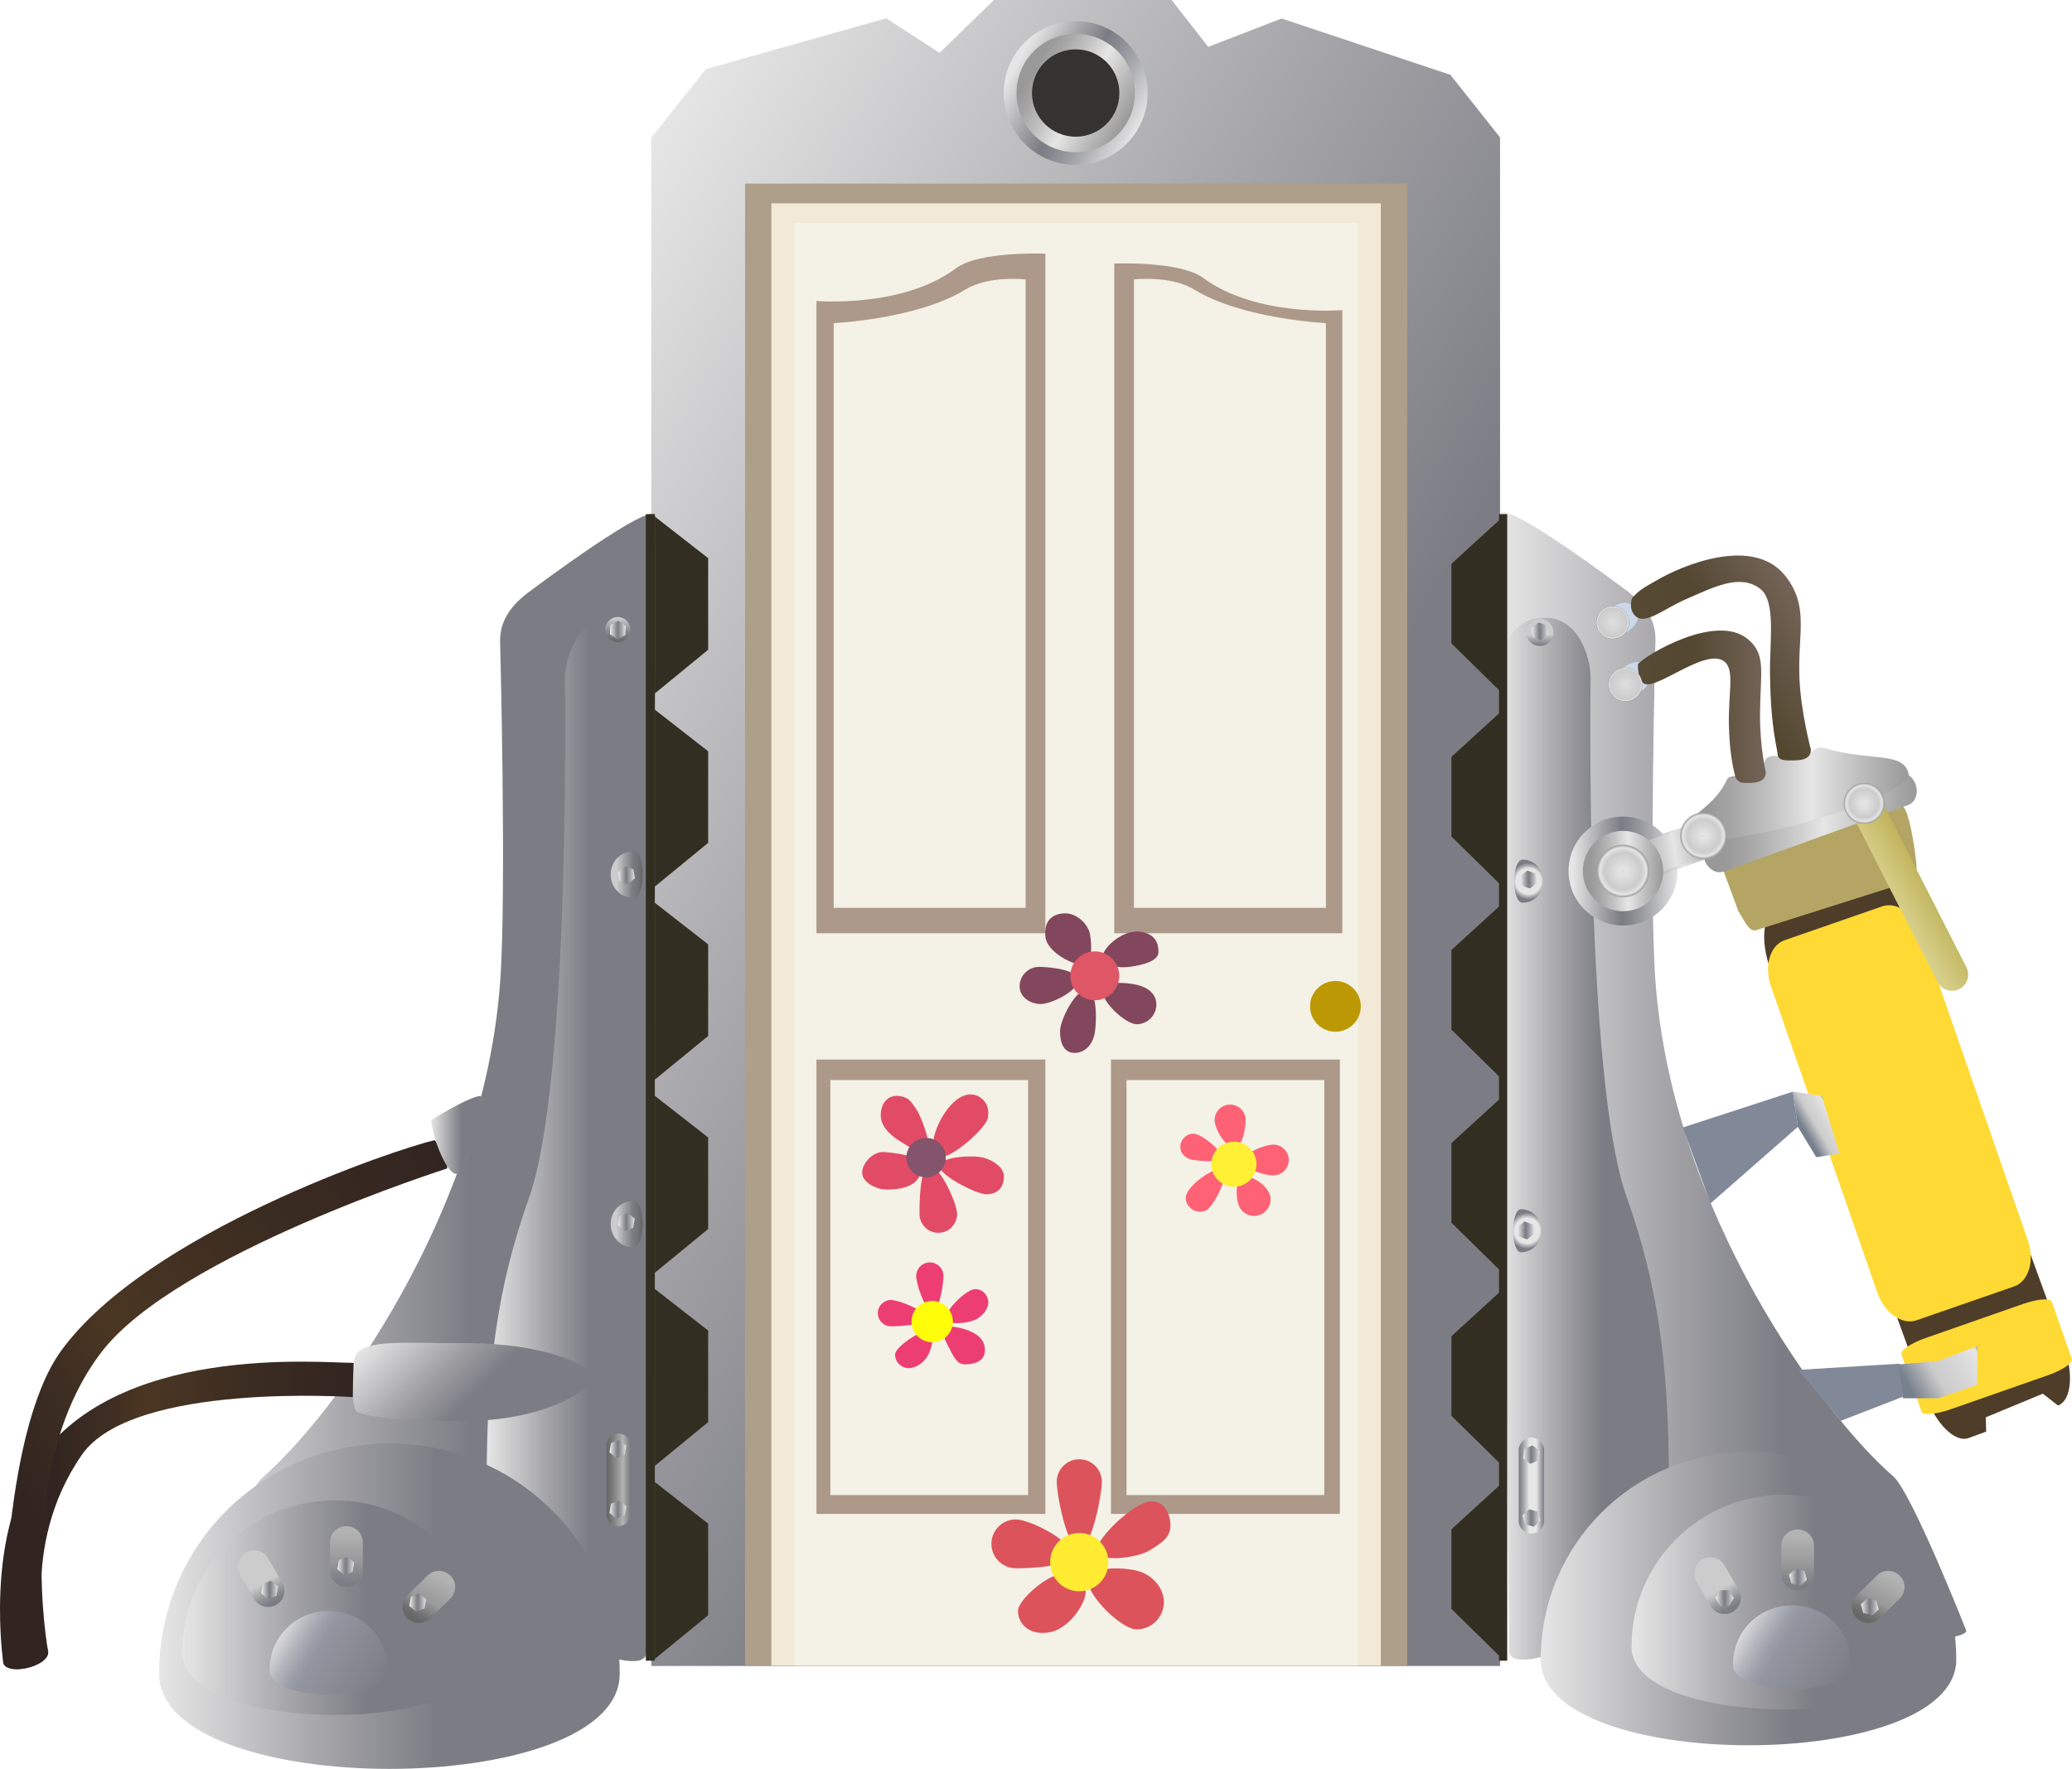 <?xml version="1.0" encoding="utf-8"?>
<!-- Generator: Adobe Illustrator 16.0.0, SVG Export Plug-In . SVG Version: 6.00 Build 0)  -->
<!DOCTYPE svg PUBLIC "-//W3C//DTD SVG 1.1//EN" "http://www.w3.org/Graphics/SVG/1.1/DTD/svg11.dtd">
<svg version="1.1" id="Layer_1" xmlns="http://www.w3.org/2000/svg" xmlns:xlink="http://www.w3.org/1999/xlink" x="0px" y="0px"
	 width="2525.653px" height="2156.765px" viewBox="0 0 2525.653 2156.765" enable-background="new 0 0 2525.653 2156.765"
	 xml:space="preserve">
<g>
	
		<linearGradient id="SVGID_1_" gradientUnits="userSpaceOnUse" x1="1946.782" y1="1020.918" x2="2206.721" y2="1020.918" gradientTransform="matrix(0.512 0.176 0.176 0.936 798.549 -287.97)">
		<stop  offset="0.095" style="stop-color:#999999"/>
		<stop  offset="0.202" style="stop-color:#A5A5A5"/>
		<stop  offset="0.397" style="stop-color:#C5C5C5"/>
		<stop  offset="0.565" style="stop-color:#E6E6E6"/>
		<stop  offset="0.803" style="stop-color:#BABABA"/>
		<stop  offset="1" style="stop-color:#999999"/>
	</linearGradient>
	<path fill="url(#SVGID_1_)" d="M2098.6,1013.062c-3.884-10.767-10.274-18.32-14.275-16.877l-100.697,36.322
		c-4.003,1.441-4.097,11.339-0.213,22.104l0,0c3.883,10.765,10.272,18.32,14.273,16.877l100.697-36.321
		C2102.386,1033.722,2102.48,1023.829,2098.6,1013.062L2098.6,1013.062z"/>
	<linearGradient id="SVGID_2_" gradientUnits="userSpaceOnUse" x1="528.691" y1="626.954" x2="2111.64" y2="1540.87">
		<stop  offset="0" style="stop-color:#E6E6E6"/>
		<stop  offset="0.4" style="stop-color:#9D9DA2"/>
		<stop  offset="0.605" style="stop-color:#7C7D84"/>
	</linearGradient>
	<polygon fill="url(#SVGID_2_)" points="1828.483,2031.312 793.924,2031.312 793.924,167.558 860.518,84.208 1080.273,22.341 
		1145.258,64.445 1211.529,0 1428.064,0 1472.746,57.142 1562.11,22.556 1767.905,91.189 1828.483,167.558 	"/>
	<linearGradient id="SVGID_3_" gradientUnits="userSpaceOnUse" x1="1235.288" y1="69.594" x2="1387.12" y2="157.254">
		<stop  offset="0.04" style="stop-color:#E6E6E6"/>
		<stop  offset="0.334" style="stop-color:#9D9DA2"/>
		<stop  offset="0.485" style="stop-color:#7C7D84"/>
		<stop  offset="0.576" style="stop-color:#88898F"/>
		<stop  offset="0.742" style="stop-color:#A8A9AD"/>
		<stop  offset="0.961" style="stop-color:#DCDCDD"/>
		<stop  offset="1" style="stop-color:#E6E6E6"/>
	</linearGradient>
	<circle fill="url(#SVGID_3_)" cx="1311.204" cy="113.424" r="87.646"/>
	<linearGradient id="SVGID_4_" gradientUnits="userSpaceOnUse" x1="1248.684" y1="77.329" x2="1373.723" y2="149.52">
		<stop  offset="0.095" style="stop-color:#999999"/>
		<stop  offset="0.202" style="stop-color:#A5A5A5"/>
		<stop  offset="0.397" style="stop-color:#C5C5C5"/>
		<stop  offset="0.565" style="stop-color:#E6E6E6"/>
		<stop  offset="0.803" style="stop-color:#BABABA"/>
		<stop  offset="1" style="stop-color:#999999"/>
	</linearGradient>
	<circle fill="url(#SVGID_4_)" cx="1311.204" cy="113.424" r="72.179"/>
	<circle fill="#353232" cx="1311.204" cy="113.424" r="53.274"/>
	<rect x="908.203" y="223.882" fill="#AD9F8A" width="807" height="1807"/>
	<rect x="940.203" y="247.882" fill="#F2E9D7" width="743" height="1783"/>
	<rect x="968.203" y="271.882" fill="#F4F1E6" width="687" height="1759"/>
	<rect x="995.203" y="1291.882" fill="#AD9989" width="279" height="554"/>
	<rect x="1354.203" y="1291.882" fill="#AD9989" width="279" height="554"/>
	<path fill="#AD9989" d="M1274.203,1137.882h-279V366.908c0,0,104.496,9.301,170.145-39.822
		c28.416-21.26,108.855-17.749,108.855-17.749V1137.882z"/>
	<path fill="#F4F1E6" d="M1250.203,1106.882h-234V394.003c0,0,101.533-4.746,160.344-40.832
		c29.188-17.908,73.656-12.398,73.656-12.398V1106.882z"/>
	<path fill="#AD9989" d="M1358.203,1137.882h278V378.099c0,0-103.996,9.165-169.648-39.245
		c-28.413-20.951-108.352-17.49-108.352-17.49V1137.882z"/>
	<path fill="#F4F1E6" d="M1382.203,1106.882h234V393.944c0,0-101.533-4.742-160.344-40.788
		c-29.188-17.889-73.656-12.386-73.656-12.386V1106.882z"/>
	<rect x="1373.203" y="1316.882" fill="#F4F1E6" width="241" height="506"/>
	<rect x="1012.203" y="1316.882" fill="#F4F1E6" width="241" height="506"/>
	<circle fill="#BC9904" cx="1627.804" cy="1227.036" r="30.934"/>
	<path fill="#4E3D29" d="M2515.441,1640.213c12.594,34.619,9.526,67.517-6.848,73.478l-18.486-14.397l-69.594,28.82l0.541,17.419
		l-21.584,7.853c-16.378,5.958-39.863-17.286-52.457-51.905l-188.816-519.072c-12.595-34.624-9.529-67.52,6.848-73.48
		l109.124-39.691c16.376-5.957,39.862,17.283,52.456,51.902L2515.441,1640.213z"/>
	<linearGradient id="SVGID_5_" gradientUnits="userSpaceOnUse" x1="230.633" y1="1321.638" x2="798.609" y2="1321.638">
		<stop  offset="0" style="stop-color:#E6E6E6"/>
		<stop  offset="0.4" style="stop-color:#9D9DA2"/>
		<stop  offset="0.605" style="stop-color:#7C7D84"/>
	</linearGradient>
	<path fill="url(#SVGID_5_)" d="M784.861,1973.74c0,23.728-19.236,42.964-42.963,42.964h-89.364
		c-23.728,0-421.901-2.91-421.901-26.638c0,0,66.335-168.531,89.203-188.392c87.807-76.262,268.826-322.588,289.734-603.283
		c8.093-108.636,0-417.316,0-417.316c0-23.728,12.479-43.393,38.668-61.867c0,0,150.371-113.091,150.371-89.364L784.861,1973.74z"/>
	<linearGradient id="SVGID_6_" gradientUnits="userSpaceOnUse" x1="1828.873" y1="1319.919" x2="2396.85" y2="1319.919">
		<stop  offset="0" style="stop-color:#E6E6E6"/>
		<stop  offset="0.4" style="stop-color:#9D9DA2"/>
		<stop  offset="0.605" style="stop-color:#7C7D84"/>
	</linearGradient>
	<path fill="url(#SVGID_6_)" d="M1842.621,1972.021c0,23.728,19.236,42.964,42.963,42.964h89.365c23.727,0,421.9-2.91,421.9-26.638
		c0,0-66.335-168.53-89.203-188.391c-87.807-76.263-268.826-322.589-289.734-603.284c-8.093-108.636,0-417.316,0-417.316
		c0-23.727-12.479-43.393-38.667-61.867c0,0-150.372-113.091-150.372-89.364L1842.621,1972.021z"/>
	<linearGradient id="SVGID_7_" gradientUnits="userSpaceOnUse" x1="593.244" y1="1390.195" x2="798.609" y2="1390.195">
		<stop  offset="0" style="stop-color:#E6E6E6"/>
		<stop  offset="0.4" style="stop-color:#9D9DA2"/>
		<stop  offset="0.605" style="stop-color:#7C7D84"/>
	</linearGradient>
	<path fill="url(#SVGID_7_)" d="M788.014,2014.126c0,23.728-56.427,2.578-56.427,2.578c-23.728,0-42.964-19.236-42.964-42.964
		c0,0-95.379-132.972-95.379-166.698c0-141.779,13.313-238.942,51.557-346.285c51.127-143.498,43.822-633.281,43.822-633.281
		c0-23.727,14.609-72.479,54.994-72.469c48.988,0.012,54.992,48.742,54.992,72.469L788.014,2014.126z"/>
	<linearGradient id="SVGID_8_" gradientUnits="userSpaceOnUse" x1="193.92" y1="1958.391" x2="755.411" y2="1958.391">
		<stop  offset="0" style="stop-color:#E6E6E6"/>
		<stop  offset="0.4" style="stop-color:#9D9DA2"/>
		<stop  offset="0.605" style="stop-color:#7C7D84"/>
	</linearGradient>
	<path fill="url(#SVGID_8_)" d="M755.411,2040.764c0,154.668-561.491,154.668-561.491,0c0-156.388,125.694-280.746,280.746-280.746
		C629.717,1760.018,755.411,1884.376,755.411,2040.764z"/>
	<linearGradient id="SVGID_9_" gradientUnits="userSpaceOnUse" x1="1828.873" y1="1388.477" x2="2034.238" y2="1388.477">
		<stop  offset="0" style="stop-color:#E6E6E6"/>
		<stop  offset="0.4" style="stop-color:#9D9DA2"/>
		<stop  offset="0.605" style="stop-color:#7C7D84"/>
	</linearGradient>
	<path fill="url(#SVGID_9_)" d="M1839.469,2012.407c0,23.728,56.428,2.578,56.428,2.578c23.727,0,42.963-19.236,42.963-42.964
		c0,0,95.379-132.972,95.379-166.698c0-141.779-13.313-238.941-51.557-346.285c-51.126-143.498-43.822-633.281-43.822-633.281
		c0-23.727-14.609-72.479-54.993-72.469c-48.988,0.012-54.993,48.742-54.993,72.469L1839.469,2012.407z"/>
	<linearGradient id="SVGID_10_" gradientUnits="userSpaceOnUse" x1="1878.086" y1="1949.153" x2="2384.585" y2="1949.153">
		<stop  offset="0" style="stop-color:#E6E6E6"/>
		<stop  offset="0.4" style="stop-color:#9D9DA2"/>
		<stop  offset="0.605" style="stop-color:#7C7D84"/>
	</linearGradient>
	<path fill="url(#SVGID_10_)" d="M2384.585,2023.578c0,139.201-506.499,139.201-506.499,0c0-140.92,113.385-253.25,253.25-253.25
		C2271.201,1770.328,2384.585,1882.658,2384.585,2023.578z"/>
	<polygon fill="#322F22" points="863.203,792.246 798.203,845.521 798.203,629.844 863.203,680.541 	"/>
	<polygon fill="#322F22" points="863.203,1027.686 798.203,1080.96 798.203,865.283 863.203,915.98 	"/>
	<polygon fill="#322F22" points="863.203,1263.125 798.203,1316.399 798.203,1100.724 863.203,1151.42 	"/>
	<polygon fill="#322F22" points="863.203,1498.564 798.203,1551.839 798.203,1336.163 863.203,1386.859 	"/>
	<polygon fill="#322F22" points="863.203,1734.004 798.203,1787.279 798.203,1571.603 863.203,1622.3 	"/>
	<polygon fill="#322F22" points="863.203,1969.444 798.203,2022.719 798.203,1807.042 863.203,1857.739 	"/>
	<polygon fill="#322F22" points="1769.203,784.513 1832.203,846.38 1832.203,629.844 1769.203,687.415 	"/>
	<polygon fill="#322F22" points="1769.203,1019.952 1832.203,1081.819 1832.203,865.283 1769.203,922.854 	"/>
	<polygon fill="#322F22" points="1769.203,1255.392 1832.203,1317.259 1832.203,1100.724 1769.203,1158.294 	"/>
	<polygon fill="#322F22" points="1769.203,1490.831 1832.203,1552.698 1832.203,1336.163 1769.203,1393.734 	"/>
	<polygon fill="#322F22" points="1769.203,1726.271 1832.203,1788.139 1832.203,1571.603 1769.203,1629.174 	"/>
	<polygon fill="#322F22" points="1769.203,1961.711 1832.203,2023.578 1832.203,1807.042 1769.203,1864.613 	"/>
	<linearGradient id="SVGID_11_" gradientUnits="userSpaceOnUse" x1="482.112" y1="1602.917" x2="642.257" y2="1763.062">
		<stop  offset="0" style="stop-color:#E6E6E6"/>
		<stop  offset="0.4" style="stop-color:#9D9DA2"/>
		<stop  offset="0.605" style="stop-color:#7C7D84"/>
	</linearGradient>
	<path fill="url(#SVGID_11_)" d="M433.118,1652.711c12.333-20.101,56.546-14.944,138.645-14.944s148.653,23.596,148.653,42.104
		s-66.555,52.416-148.653,52.416c-49.784,0-107.144-0.158-135.765-10.312C426.31,1718.537,429.309,1658.919,433.118,1652.711z"/>
	<rect x="787.203" y="626.882" fill="#322F22" width="11" height="1398"/>
	<rect x="1827.203" y="626.882" fill="#322F22" width="10" height="1398"/>
	<linearGradient id="SVGID_12_" gradientUnits="userSpaceOnUse" x1="0" y1="1847.71" x2="431.058" y2="1847.71">
		<stop  offset="0.16" style="stop-color:#322521"/>
		<stop  offset="0.305" style="stop-color:#3E2E22"/>
		<stop  offset="0.41" style="stop-color:#4A3622"/>
		<stop  offset="0.709" style="stop-color:#3B2C21"/>
		<stop  offset="1" style="stop-color:#322521"/>
	</linearGradient>
	<path fill="url(#SVGID_12_)" d="M430.067,1703.48c0-20.406,0.99-41.756,0.99-41.756c-41.241,0-293.226-24.551-389.464,125.555
		c-59.268,92.441-37.808,238.104-37.808,238.104c0,18.903,54.994,7.861,54.994-11.043c0,0-37.23-128.172,41.245-240.811
		C161.892,1684.73,430.067,1703.48,430.067,1703.48z"/>
	<linearGradient id="SVGID_13_" gradientUnits="userSpaceOnUse" x1="-72.684" y1="1895.177" x2="599.433" y2="1507.13">
		<stop  offset="0.16" style="stop-color:#322521"/>
		<stop  offset="0.305" style="stop-color:#3E2E22"/>
		<stop  offset="0.41" style="stop-color:#4A3622"/>
		<stop  offset="0.709" style="stop-color:#3B2C21"/>
		<stop  offset="1" style="stop-color:#322521"/>
	</linearGradient>
	<path fill="url(#SVGID_13_)" d="M545.125,1424.668c0-20.406-15.467-34.472-15.467-34.472
		c-46.213,10.665-350.163,112.406-455.02,256.622C0,1749.471,3.786,2025.384,3.786,2025.384c0,18.903,54.994,7.861,54.994-11.043
		c0,0-42.317-226.562,65.305-366.264C215.529,1529.372,545.125,1424.668,545.125,1424.668z"/>
	<linearGradient id="SVGID_14_" gradientUnits="userSpaceOnUse" x1="525.649" y1="1383.795" x2="586.699" y2="1383.795">
		<stop  offset="0" style="stop-color:#E6E6E6"/>
		<stop  offset="0.4" style="stop-color:#9D9DA2"/>
		<stop  offset="0.605" style="stop-color:#7C7D84"/>
	</linearGradient>
	<path fill="url(#SVGID_14_)" d="M556.844,1431.428c-14.236,0-31.194-51.524-31.194-65.761c0,0,46.813-29.504,61.05-29.504
		l-8.922,50.696L556.844,1431.428z"/>
	<linearGradient id="SVGID_15_" gradientUnits="userSpaceOnUse" x1="1911.936" y1="1062.053" x2="2044.836" y2="1062.053">
		<stop  offset="0.04" style="stop-color:#E6E6E6"/>
		<stop  offset="0.334" style="stop-color:#9D9DA2"/>
		<stop  offset="0.485" style="stop-color:#7C7D84"/>
		<stop  offset="0.576" style="stop-color:#88898F"/>
		<stop  offset="0.742" style="stop-color:#A8A9AD"/>
		<stop  offset="0.961" style="stop-color:#DCDCDD"/>
		<stop  offset="1" style="stop-color:#E6E6E6"/>
	</linearGradient>
	<circle fill="url(#SVGID_15_)" cx="1978.386" cy="1062.053" r="66.45"/>
	<linearGradient id="SVGID_16_" gradientUnits="userSpaceOnUse" x1="1851.203" y1="1811.382" x2="1882.203" y2="1811.382">
		<stop  offset="0" style="stop-color:#7C7D84"/>
		<stop  offset="0.073" style="stop-color:#88898F"/>
		<stop  offset="0.204" style="stop-color:#A8A9AD"/>
		<stop  offset="0.379" style="stop-color:#DCDCDD"/>
		<stop  offset="0.41" style="stop-color:#E6E6E6"/>
		<stop  offset="0.695" style="stop-color:#E6E6E6"/>
		<stop  offset="0.897" style="stop-color:#9D9DA2"/>
		<stop  offset="1" style="stop-color:#7C7D84"/>
	</linearGradient>
	<path fill="url(#SVGID_16_)" d="M1882.203,1854.415c0,8.542-6.925,15.467-15.467,15.467h-0.066
		c-8.542,0-15.467-6.925-15.467-15.467v-86.066c0-8.542,6.925-15.467,15.467-15.467h0.066c8.542,0,15.467,6.925,15.467,15.467
		V1854.415z"/>
	<radialGradient id="SVGID_17_" cx="1863.198" cy="1074.416" r="22.34" gradientUnits="userSpaceOnUse">
		<stop  offset="0" style="stop-color:#7C7D84"/>
		<stop  offset="0.073" style="stop-color:#88898F"/>
		<stop  offset="0.204" style="stop-color:#A8A9AD"/>
		<stop  offset="0.379" style="stop-color:#DCDCDD"/>
		<stop  offset="0.41" style="stop-color:#E6E6E6"/>
		<stop  offset="0.695" style="stop-color:#E6E6E6"/>
		<stop  offset="0.897" style="stop-color:#9D9DA2"/>
		<stop  offset="1" style="stop-color:#7C7D84"/>
	</radialGradient>
	<path fill="url(#SVGID_17_)" d="M1880.693,1074.415c0,14.53-10.49,26.309-24.49,26.309s-14-52.615,0-52.615
		S1880.693,1059.886,1880.693,1074.415z"/>
	<radialGradient id="SVGID_18_" cx="1861.573" cy="1500.613" r="22.195" gradientUnits="userSpaceOnUse">
		<stop  offset="0" style="stop-color:#7C7D84"/>
		<stop  offset="0.073" style="stop-color:#88898F"/>
		<stop  offset="0.204" style="stop-color:#A8A9AD"/>
		<stop  offset="0.379" style="stop-color:#DCDCDD"/>
		<stop  offset="0.41" style="stop-color:#E6E6E6"/>
		<stop  offset="0.695" style="stop-color:#E6E6E6"/>
		<stop  offset="0.897" style="stop-color:#9D9DA2"/>
		<stop  offset="1" style="stop-color:#7C7D84"/>
	</radialGradient>
	<path fill="url(#SVGID_18_)" d="M1878.693,1500.612c0,14.53-10.49,26.309-24.49,26.309c-13,0-13-52.615,0-52.615
		C1868.203,1474.306,1878.693,1486.083,1878.693,1500.612z"/>
	<linearGradient id="SVGID_19_" gradientUnits="userSpaceOnUse" x1="753.063" y1="782.935" x2="753.063" y2="752.286">
		<stop  offset="0" style="stop-color:#666666"/>
		<stop  offset="0.138" style="stop-color:#6F6F72"/>
		<stop  offset="0.285" style="stop-color:#7C7D84"/>
		<stop  offset="0.43" style="stop-color:#88898F"/>
		<stop  offset="0.693" style="stop-color:#A8A9AC"/>
		<stop  offset="0.94" style="stop-color:#CCCCCC"/>
	</linearGradient>
	<circle fill="url(#SVGID_19_)" cx="753.063" cy="767.61" r="15.324"/>
	<linearGradient id="SVGID_20_" gradientUnits="userSpaceOnUse" x1="744.414" y1="1492.546" x2="783.453" y2="1492.546">
		<stop  offset="0.185" style="stop-color:#CCCCCC"/>
		<stop  offset="0.46" style="stop-color:#9D9DA1"/>
		<stop  offset="0.675" style="stop-color:#7C7D84"/>
		<stop  offset="0.833" style="stop-color:#737478"/>
		<stop  offset="1" style="stop-color:#666666"/>
	</linearGradient>
	<path fill="url(#SVGID_20_)" d="M772.203,1520.902c-16,0-27.789-12.694-27.789-28.355c0-15.662,11.789-28.356,27.789-28.356
		C787.203,1464.19,787.203,1520.902,772.203,1520.902z"/>
	<linearGradient id="SVGID_21_" gradientUnits="userSpaceOnUse" x1="739.203" y1="1804.382" x2="768.203" y2="1804.382">
		<stop  offset="0" style="stop-color:#666666"/>
		<stop  offset="0.159" style="stop-color:#727272"/>
		<stop  offset="0.446" style="stop-color:#929292"/>
		<stop  offset="0.695" style="stop-color:#B3B3B3"/>
		<stop  offset="0.812" style="stop-color:#9C9DA0"/>
		<stop  offset="1" style="stop-color:#7C7D84"/>
	</linearGradient>
	<path fill="url(#SVGID_21_)" d="M768.203,1846.382c0,8.008-6.492,14.5-14.5,14.5l0,0c-8.008,0-14.5-6.492-14.5-14.5v-84
		c0-8.008,6.492-14.5,14.5-14.5l0,0c8.008,0,14.5,6.492,14.5,14.5V1846.382z"/>
	<polygon fill="#818999" points="2191.484,1373.971 2085.023,1467.271 2051.359,1374.652 2185.469,1331.007 	"/>
	<polygon fill="#818999" points="2319.516,1703.07 2243.762,1732.398 2192.279,1670.24 2315.219,1662.685 	"/>
	<path fill="#B4A564" d="M2336.203,1057.888c0,8.985-7.126,15.824-16.077,19.35l-180.608,57.279c-9.232,0-13.31-12.899-20.56-23.482
		l-18.014-48.981c0-13.329,15.106-7.502,22.356-12.599l194.813-66.736c9.234,0,18.089,65.798,18.089,74.783V1057.888z"/>
	<path fill="#FFD934" d="M2471.783,1512.209c8.646,24.892,1.201,50.095-16.631,56.29l-56.854,19.747l-61.973,21.526
		c-17.831,6.196-39.298-8.965-47.944-33.86l-129.64-373.221c-8.646-24.896-1.201-50.097,16.631-56.294l118.826-41.272
		c17.831-6.194,39.298,8.966,47.944,33.859L2471.783,1512.209z"/>
	<path fill="#FFD934" d="M2525.516,1657.12c1.633,4.669-11.49,13.51-29.31,19.743l-56.806,19.875l-61.926,21.667
		c-17.818,6.234-33.588,7.503-35.223,2.831l-24.494-70.009c-1.633-4.671,11.486-13.512,29.305-19.748l118.731-41.537
		c17.818-6.234,33.589-7.505,35.224-2.834L2525.516,1657.12z"/>
	<linearGradient id="SVGID_22_" gradientUnits="userSpaceOnUse" x1="2076.446" y1="1002.655" x2="2336.419" y2="1002.655">
		<stop  offset="0.095" style="stop-color:#999999"/>
		<stop  offset="0.202" style="stop-color:#A5A5A5"/>
		<stop  offset="0.397" style="stop-color:#C5C5C5"/>
		<stop  offset="0.565" style="stop-color:#E6E6E6"/>
		<stop  offset="0.803" style="stop-color:#BABABA"/>
		<stop  offset="1" style="stop-color:#999999"/>
	</linearGradient>
	<path fill="url(#SVGID_22_)" d="M2334.952,956.297c-3.884-10.766-14.268-16.88-23.197-13.659l-224.705,81.054
		c-8.929,3.221-13.021,14.557-9.137,25.323l0,0c3.886,10.764,14.269,16.878,23.198,13.657l224.706-81.052
		C2334.744,978.398,2338.834,967.063,2334.952,956.297L2334.952,956.297z"/>
	
		<linearGradient id="SVGID_23_" gradientUnits="userSpaceOnUse" x1="1974.652" y1="1016.387" x2="2234.633" y2="1016.387" gradientTransform="matrix(0.495 0.182 0.182 0.934 813.21 -293.448)">
		<stop  offset="0.095" style="stop-color:#999999"/>
		<stop  offset="0.202" style="stop-color:#A5A5A5"/>
		<stop  offset="0.397" style="stop-color:#C5C5C5"/>
		<stop  offset="0.565" style="stop-color:#E6E6E6"/>
		<stop  offset="0.803" style="stop-color:#BABABA"/>
		<stop  offset="1" style="stop-color:#999999"/>
	</linearGradient>
	<path fill="url(#SVGID_23_)" d="M2095.491,1019.509c-3.884-10.765-10.138-18.37-13.972-16.985l-96.494,34.806
		c-3.836,1.383-3.797,11.23,0.087,21.996l0,0c3.884,10.765,10.14,18.369,13.974,16.986l96.496-34.806
		C2099.415,1040.121,2099.375,1030.275,2095.491,1019.509L2095.491,1019.509z"/>
	
		<linearGradient id="SVGID_24_" gradientUnits="userSpaceOnUse" x1="1928.601" y1="1028.606" x2="2188.579" y2="1028.606" gradientTransform="matrix(0.549 0.163 0.163 0.941 734.795 -264.846)">
		<stop  offset="0.095" style="stop-color:#999999"/>
		<stop  offset="0.202" style="stop-color:#A5A5A5"/>
		<stop  offset="0.397" style="stop-color:#C5C5C5"/>
		<stop  offset="0.565" style="stop-color:#E6E6E6"/>
		<stop  offset="0.803" style="stop-color:#BABABA"/>
		<stop  offset="1" style="stop-color:#999999"/>
	</linearGradient>
	<path fill="url(#SVGID_24_)" d="M2094.991,1015.8c-3.884-10.766-10.578-18.211-14.954-16.632l-110.125,39.722
		c-4.375,1.579-4.774,11.583-0.891,22.35l0,0c3.883,10.764,10.576,18.21,14.953,16.633l110.125-39.721
		C2098.475,1036.57,2098.875,1026.566,2094.991,1015.8L2094.991,1015.8z"/>
	<linearGradient id="SVGID_25_" gradientUnits="userSpaceOnUse" x1="2055.267" y1="967.818" x2="2326.368" y2="967.818">
		<stop  offset="0.095" style="stop-color:#999999"/>
		<stop  offset="0.202" style="stop-color:#A5A5A5"/>
		<stop  offset="0.397" style="stop-color:#C5C5C5"/>
		<stop  offset="0.565" style="stop-color:#E6E6E6"/>
		<stop  offset="0.803" style="stop-color:#BABABA"/>
		<stop  offset="1" style="stop-color:#999999"/>
	</linearGradient>
	<path fill="url(#SVGID_25_)" d="M2326.158,942.343c8.791,32.118-261.541,106.128-270.333,74.011
		c-5.66-20.669,33.141-29.136,49.389-66.338c2.63-6.021,24.098-3.039,36.002-8.237c9.09-3.971,8.35-16.512,14.607-18.924
		c9.684-3.732,29.498,3.566,40.172,0.645c13.814-3.783,15.11-15.082,27.711-11.392
		C2280.492,928.742,2318.992,916.172,2326.158,942.343z"/>
	<path fill="#CBD8EA" d="M1994.903,746.138c4.148,5.588,0.534,15.3-8.076,21.692l-0.708,0.527
		c-8.609,6.391-18.954,7.042-23.104,1.453l-5.464-7.357c-4.148-5.589-0.532-15.302,8.079-21.693l0.709-0.526
		c8.609-6.393,18.95-7.042,23.099-1.453L1994.903,746.138z"/>
	<path fill="#CBD8EA" d="M2010.928,820.818c3.754,4.896-0.938,14.797-10.475,22.114l0,0c-9.541,7.32-20.318,9.287-24.071,4.392
		l-8.371-10.906c-3.755-4.896,0.935-14.798,10.472-22.115l0,0c9.541-7.32,20.317-9.285,24.074-4.392L2010.928,820.818z"/>
	<linearGradient id="SVGID_26_" gradientUnits="userSpaceOnUse" x1="2050.182" y1="850.776" x2="2209.922" y2="758.55">
		<stop  offset="0.04" style="stop-color:#564A34"/>
		<stop  offset="0.415" style="stop-color:#534730"/>
		<stop  offset="0.99" style="stop-color:#736357"/>
	</linearGradient>
	<path fill="url(#SVGID_26_)" d="M2207.381,914.047c0,10.916-10.137,13.104-21.053,13.104l0,0c-10.915,0-19.763,1.033-19.763-9.882
		c-6.659-33.297-8.505-59.902-9.022-95.594c-0.584-40.311,7.733-89.364-12.459-104.187c-24.478-17.968-55.423-1.934-90.009,13.104
		c-29.054,12.633-50.875,33.313-62.941,19.119c-7.069-8.315-2.751-20.407-2.751-20.407c8.98-10.741,18.719-15.041,28.1-20.623
		c35.016-20.837,120.297-55.208,158.75-6.444c29.439,37.335,14.893,69.647,17.186,124.75
		C2195.137,868.291,2207.381,914.047,2207.381,914.047z"/>
	<linearGradient id="SVGID_27_" gradientUnits="userSpaceOnUse" x1="1996.538" y1="861.734" x2="2152.387" y2="861.734">
		<stop  offset="0.04" style="stop-color:#564A34"/>
		<stop  offset="0.415" style="stop-color:#534730"/>
		<stop  offset="0.99" style="stop-color:#736357"/>
	</linearGradient>
	<path fill="url(#SVGID_27_)" d="M2152.388,941.544c0,10.915-10.137,13.104-21.052,13.104l0,0c-10.916,0-11.315-0.997-15.467-5.725
		c-4.441-14.605-7.879-37.546-8.449-65.445c-0.785-38.266,7.016-65.74-4.74-76.257c-22.632-20.243-88.168,39.176-100.234,24.981
		c-7.068-8.316-5.822-22.557-5.822-22.557c8.98-10.74,94.706-62.44,133.639-30.593c23.129,18.921,15.457,40.7,15.107,90.814
		C2145.084,911.206,2152.388,941.544,2152.388,941.544z"/>
	<linearGradient id="SVGID_28_" gradientUnits="userSpaceOnUse" x1="2194.837" y1="1379.778" x2="2233.119" y2="1357.676">
		<stop  offset="0.12" style="stop-color:#77808D"/>
		<stop  offset="0.45" style="stop-color:#CCCCCC"/>
		<stop  offset="0.727" style="stop-color:#D8D8D8"/>
		<stop  offset="0.96" style="stop-color:#E6E6E6"/>
		<stop  offset="0.982" style="stop-color:#BABABA"/>
		<stop  offset="1" style="stop-color:#999999"/>
	</linearGradient>
	<polygon fill="url(#SVGID_28_)" points="2242.182,1406.623 2213.825,1410.919 2191.484,1373.971 2185.469,1331.007 
		2220.699,1336.163 	"/>
	<linearGradient id="SVGID_29_" gradientUnits="userSpaceOnUse" x1="2317.712" y1="1701.759" x2="2413.302" y2="1646.57">
		<stop  offset="0.12" style="stop-color:#77808D"/>
		<stop  offset="0.45" style="stop-color:#CCCCCC"/>
		<stop  offset="0.727" style="stop-color:#D8D8D8"/>
		<stop  offset="0.96" style="stop-color:#E6E6E6"/>
		<stop  offset="0.982" style="stop-color:#BABABA"/>
		<stop  offset="1" style="stop-color:#999999"/>
	</linearGradient>
	<polygon fill="url(#SVGID_29_)" points="2410.203,1688.463 2362.479,1704.882 2319.516,1704.882 2314.359,1663.591 
		2362.281,1659.486 2410.203,1641.203 	"/>
	<radialGradient id="SVGID_30_" cx="1981.249" cy="834.637" r="20.622" gradientUnits="userSpaceOnUse">
		<stop  offset="0" style="stop-color:#DFDFDF"/>
		<stop  offset="0.895" style="stop-color:#CCCCCC"/>
		<stop  offset="0.93" style="stop-color:#D8D8D8"/>
		<stop  offset="0.96" style="stop-color:#E6E6E6"/>
		<stop  offset="0.982" style="stop-color:#BABABA"/>
		<stop  offset="1" style="stop-color:#999999"/>
	</radialGradient>
	<circle fill="url(#SVGID_30_)" cx="1981.249" cy="834.637" r="20.622"/>
	<radialGradient id="SVGID_31_" cx="1965.784" cy="759.003" r="20.05" gradientUnits="userSpaceOnUse">
		<stop  offset="0" style="stop-color:#DFDFDF"/>
		<stop  offset="0.895" style="stop-color:#CCCCCC"/>
		<stop  offset="0.93" style="stop-color:#D8D8D8"/>
		<stop  offset="0.96" style="stop-color:#E6E6E6"/>
		<stop  offset="0.982" style="stop-color:#BABABA"/>
		<stop  offset="1" style="stop-color:#999999"/>
	</radialGradient>
	<circle fill="url(#SVGID_31_)" cx="1965.784" cy="759.003" r="20.05"/>
	<linearGradient id="SVGID_32_" gradientUnits="userSpaceOnUse" x1="222.041" y1="1960.207" x2="593.244" y2="1960.207">
		<stop  offset="0" style="stop-color:#E6E6E6"/>
		<stop  offset="0.4" style="stop-color:#9D9DA2"/>
		<stop  offset="0.605" style="stop-color:#7C7D84"/>
	</linearGradient>
	<path fill="url(#SVGID_32_)" d="M593.244,2014.985c0,101.394-371.203,101.394-371.203,0c0-103.112,83.097-185.603,185.602-185.603
		C510.146,1829.383,593.244,1911.873,593.244,2014.985z"/>
	<linearGradient id="SVGID_33_" gradientUnits="userSpaceOnUse" x1="1988.697" y1="1953.332" x2="2359.9" y2="1953.332">
		<stop  offset="0" style="stop-color:#E6E6E6"/>
		<stop  offset="0.4" style="stop-color:#9D9DA2"/>
		<stop  offset="0.605" style="stop-color:#7C7D84"/>
	</linearGradient>
	<path fill="url(#SVGID_33_)" d="M2359.9,2008.111c0,101.394-371.203,101.394-371.203,0c0-103.112,83.098-185.603,185.602-185.603
		C2276.804,1822.509,2359.9,1904.999,2359.9,2008.111z"/>
	<linearGradient id="SVGID_34_" gradientUnits="userSpaceOnUse" x1="422.203" y1="1934.882" x2="422.203" y2="1860.882">
		<stop  offset="0.06" style="stop-color:#7C7D84"/>
		<stop  offset="0.242" style="stop-color:#88898D"/>
		<stop  offset="0.425" style="stop-color:#999999"/>
		<stop  offset="0.905" style="stop-color:#B3B3B3"/>
	</linearGradient>
	<path fill="url(#SVGID_34_)" d="M442.203,1915.118c0,10.915-8.849,19.764-19.764,19.764h-0.473
		c-10.915,0-19.764-8.849-19.764-19.764v-34.473c0-10.915,8.849-19.764,19.764-19.764h0.473c10.915,0,19.764,8.849,19.764,19.764
		V1915.118z"/>
	<linearGradient id="SVGID_35_" gradientUnits="userSpaceOnUse" x1="336.753" y1="1956.761" x2="299.804" y2="1892.763">
		<stop  offset="0.06" style="stop-color:#7C7D84"/>
		<stop  offset="0.141" style="stop-color:#88898F"/>
		<stop  offset="0.287" style="stop-color:#A8A9AC"/>
		<stop  offset="0.425" style="stop-color:#CCCCCC"/>
		<stop  offset="0.905" style="stop-color:#CCCCCC"/>
	</linearGradient>
	<path fill="url(#SVGID_35_)" d="M344.01,1929.646c5.501,9.429,2.317,21.529-7.109,27.03l0,0c-9.428,5.501-21.53,2.317-27.03-7.109
		l-17.324-29.688c-5.501-9.427-2.316-21.528,7.109-27.029l0,0c9.429-5.502,21.529-2.318,27.03,7.11L344.01,1929.646z"/>
	<linearGradient id="SVGID_36_" gradientUnits="userSpaceOnUse" x1="504.628" y1="1978.552" x2="540.941" y2="1915.656">
		<stop  offset="0.07" style="stop-color:#666666"/>
		<stop  offset="0.183" style="stop-color:#727272"/>
		<stop  offset="0.386" style="stop-color:#929292"/>
		<stop  offset="0.425" style="stop-color:#999999"/>
		<stop  offset="0.905" style="stop-color:#B3B3B3"/>
	</linearGradient>
	<path fill="url(#SVGID_36_)" d="M524.29,1973.25c-7.813,7.626-20.322,7.472-27.946-0.339l0,0
		c-7.625-7.813-7.474-20.323,0.337-27.946l24.601-24.009c7.811-7.623,20.323-7.471,27.945,0.34l0,0
		c7.627,7.813,7.474,20.324-0.34,27.948L524.29,1973.25z"/>
	<linearGradient id="SVGID_37_" gradientUnits="userSpaceOnUse" x1="2191.203" y1="1938.882" x2="2191.203" y2="1864.882">
		<stop  offset="0.06" style="stop-color:#7C7D84"/>
		<stop  offset="0.242" style="stop-color:#88898D"/>
		<stop  offset="0.425" style="stop-color:#999999"/>
		<stop  offset="0.905" style="stop-color:#B3B3B3"/>
	</linearGradient>
	<path fill="url(#SVGID_37_)" d="M2211.203,1919.118c0,10.915-8.849,19.764-19.764,19.764h-0.473
		c-10.915,0-19.764-8.849-19.764-19.764v-34.473c0-10.915,8.849-19.764,19.764-19.764h0.473c10.915,0,19.764,8.849,19.764,19.764
		V1919.118z"/>
	<linearGradient id="SVGID_38_" gradientUnits="userSpaceOnUse" x1="2112.002" y1="1965.354" x2="2075.053" y2="1901.356">
		<stop  offset="0.06" style="stop-color:#7C7D84"/>
		<stop  offset="0.141" style="stop-color:#88898F"/>
		<stop  offset="0.287" style="stop-color:#A8A9AC"/>
		<stop  offset="0.425" style="stop-color:#CCCCCC"/>
		<stop  offset="0.905" style="stop-color:#CCCCCC"/>
	</linearGradient>
	<path fill="url(#SVGID_38_)" d="M2119.259,1938.238c5.501,9.429,2.317,21.529-7.109,27.03l0,0
		c-9.429,5.501-21.528,2.317-27.03-7.109l-17.322-29.688c-5.502-9.427-2.318-21.528,7.109-27.03l0,0
		c9.428-5.501,21.528-2.317,27.029,7.111L2119.259,1938.238z"/>
	<linearGradient id="SVGID_39_" gradientUnits="userSpaceOnUse" x1="2271.286" y1="1978.552" x2="2307.599" y2="1915.656">
		<stop  offset="0.07" style="stop-color:#666666"/>
		<stop  offset="0.183" style="stop-color:#727272"/>
		<stop  offset="0.386" style="stop-color:#929292"/>
		<stop  offset="0.425" style="stop-color:#999999"/>
		<stop  offset="0.905" style="stop-color:#B3B3B3"/>
	</linearGradient>
	<path fill="url(#SVGID_39_)" d="M2290.946,1973.25c-7.812,7.626-20.321,7.472-27.946-0.339l0,0
		c-7.625-7.813-7.473-20.323,0.338-27.946l24.6-24.009c7.811-7.623,20.323-7.471,27.946,0.34l0,0
		c7.626,7.813,7.474,20.324-0.339,27.948L2290.946,1973.25z"/>
	<linearGradient id="SVGID_40_" gradientUnits="userSpaceOnUse" x1="1929.404" y1="1062.053" x2="2027.367" y2="1062.053">
		<stop  offset="0.095" style="stop-color:#999999"/>
		<stop  offset="0.202" style="stop-color:#A5A5A5"/>
		<stop  offset="0.397" style="stop-color:#C5C5C5"/>
		<stop  offset="0.565" style="stop-color:#E6E6E6"/>
		<stop  offset="0.803" style="stop-color:#BABABA"/>
		<stop  offset="1" style="stop-color:#999999"/>
	</linearGradient>
	<circle fill="url(#SVGID_40_)" cx="1978.386" cy="1062.053" r="48.981"/>
	<radialGradient id="SVGID_41_" cx="1978.386" cy="1062.053" r="32.08" gradientUnits="userSpaceOnUse">
		<stop  offset="0.05" style="stop-color:#DFDFDF"/>
		<stop  offset="0.075" style="stop-color:#E6E6E6"/>
		<stop  offset="0.7" style="stop-color:#CCCCCC"/>
		<stop  offset="0.803" style="stop-color:#D8D8D8"/>
		<stop  offset="0.89" style="stop-color:#E6E6E6"/>
		<stop  offset="0.95" style="stop-color:#BABABA"/>
		<stop  offset="1" style="stop-color:#999999"/>
	</radialGradient>
	<circle fill="url(#SVGID_41_)" cx="1978.386" cy="1062.053" r="32.08"/>
	<linearGradient id="SVGID_42_" gradientUnits="userSpaceOnUse" x1="2303.006" y1="1095.684" x2="2348.055" y2="1069.675">
		<stop  offset="0.075" style="stop-color:#D7D08B"/>
		<stop  offset="0.683" style="stop-color:#C8BD6B"/>
		<stop  offset="0.99" style="stop-color:#BFB259"/>
	</linearGradient>
	<path fill="url(#SVGID_42_)" d="M2396.939,1179.387c4.951,9.728,1.083,21.626-8.645,26.577l0,0
		c-9.727,4.95-21.625,1.08-26.578-8.646L2254.12,985.974c-4.952-9.729-1.083-21.629,8.646-26.578l0,0
		c9.727-4.954,21.625-1.084,26.578,8.645L2396.939,1179.387z"/>
	<radialGradient id="SVGID_43_" cx="2272.255" cy="979.566" r="24.919" gradientUnits="userSpaceOnUse">
		<stop  offset="0.05" style="stop-color:#DFDFDF"/>
		<stop  offset="0.075" style="stop-color:#E6E6E6"/>
		<stop  offset="0.7" style="stop-color:#CCCCCC"/>
		<stop  offset="0.803" style="stop-color:#D8D8D8"/>
		<stop  offset="0.89" style="stop-color:#E6E6E6"/>
		<stop  offset="0.95" style="stop-color:#BABABA"/>
		<stop  offset="1" style="stop-color:#999999"/>
	</radialGradient>
	<circle fill="url(#SVGID_43_)" cx="2272.255" cy="979.566" r="24.918"/>
	<radialGradient id="SVGID_44_" cx="2076.342" cy="1019.093" r="28.356" gradientUnits="userSpaceOnUse">
		<stop  offset="0.05" style="stop-color:#DFDFDF"/>
		<stop  offset="0.075" style="stop-color:#E6E6E6"/>
		<stop  offset="0.7" style="stop-color:#CCCCCC"/>
		<stop  offset="0.803" style="stop-color:#D8D8D8"/>
		<stop  offset="0.89" style="stop-color:#E6E6E6"/>
		<stop  offset="0.95" style="stop-color:#BABABA"/>
		<stop  offset="1" style="stop-color:#999999"/>
	</radialGradient>
	<circle fill="url(#SVGID_44_)" cx="2076.342" cy="1019.093" r="28.356"/>
	<linearGradient id="SVGID_45_" gradientUnits="userSpaceOnUse" x1="344.828" y1="1988.362" x2="463.575" y2="2056.921">
		<stop  offset="0" style="stop-color:#DADADB"/>
		<stop  offset="0.146" style="stop-color:#B6B7BE"/>
		<stop  offset="0.277" style="stop-color:#9C9FA9"/>
		<stop  offset="0.355" style="stop-color:#9396A1"/>
		<stop  offset="1" style="stop-color:#7C7D84"/>
	</linearGradient>
	<path fill="url(#SVGID_45_)" d="M472.947,2036.467c0,39.526-144.357,39.526-144.357,0c0-41.245,32.314-72.179,72.178-72.179
		C440.632,1964.288,472.947,1995.222,472.947,2036.467z"/>
	<linearGradient id="SVGID_46_" gradientUnits="userSpaceOnUse" x1="2128.67" y1="1981.487" x2="2247.417" y2="2050.046">
		<stop  offset="0" style="stop-color:#DADADB"/>
		<stop  offset="0.146" style="stop-color:#B6B7BE"/>
		<stop  offset="0.277" style="stop-color:#9C9FA9"/>
		<stop  offset="0.355" style="stop-color:#9396A1"/>
		<stop  offset="1" style="stop-color:#7C7D84"/>
	</linearGradient>
	<path fill="url(#SVGID_46_)" d="M2256.789,2029.593c0,39.526-144.357,39.526-144.357,0c0-41.245,32.314-72.179,72.179-72.179
		C2224.474,1957.414,2256.789,1988.348,2256.789,2029.593z"/>
	<linearGradient id="SVGID_47_" gradientUnits="userSpaceOnUse" x1="1855.84" y1="1850.864" x2="1877.651" y2="1850.864">
		<stop  offset="0.04" style="stop-color:#E6E6E6"/>
		<stop  offset="0.334" style="stop-color:#9D9DA2"/>
		<stop  offset="0.485" style="stop-color:#7C7D84"/>
		<stop  offset="0.576" style="stop-color:#88898F"/>
		<stop  offset="0.742" style="stop-color:#A8A9AD"/>
		<stop  offset="0.961" style="stop-color:#DCDCDD"/>
		<stop  offset="1" style="stop-color:#E6E6E6"/>
	</linearGradient>
	<polygon fill="url(#SVGID_47_)" points="1858.707,1858.405 1855.84,1847.764 1863.878,1840.222 1874.783,1843.323 
		1877.651,1853.966 1869.613,1861.507 	"/>
	<linearGradient id="SVGID_48_" gradientUnits="userSpaceOnUse" x1="1856.701" y1="1773.528" x2="1876.794" y2="1773.528">
		<stop  offset="0.04" style="stop-color:#E6E6E6"/>
		<stop  offset="0.334" style="stop-color:#9D9DA2"/>
		<stop  offset="0.485" style="stop-color:#7C7D84"/>
		<stop  offset="0.576" style="stop-color:#88898F"/>
		<stop  offset="0.742" style="stop-color:#A8A9AD"/>
		<stop  offset="0.961" style="stop-color:#DCDCDD"/>
		<stop  offset="1" style="stop-color:#E6E6E6"/>
	</linearGradient>
	<polygon fill="url(#SVGID_48_)" points="1875.479,1780.256 1865.432,1784.79 1856.701,1778.063 1858.016,1766.801 
		1868.063,1762.267 1876.794,1768.994 	"/>
	<linearGradient id="SVGID_49_" gradientUnits="userSpaceOnUse" x1="1849.488" y1="1500.282" x2="1870.256" y2="1500.282">
		<stop  offset="0.04" style="stop-color:#E6E6E6"/>
		<stop  offset="0.334" style="stop-color:#9D9DA2"/>
		<stop  offset="0.485" style="stop-color:#7C7D84"/>
		<stop  offset="0.576" style="stop-color:#88898F"/>
		<stop  offset="0.742" style="stop-color:#A8A9AD"/>
		<stop  offset="0.961" style="stop-color:#DCDCDD"/>
		<stop  offset="1" style="stop-color:#E6E6E6"/>
	</linearGradient>
	<polygon fill="url(#SVGID_49_)" points="1861.498,1511.184 1851.117,1507.486 1849.488,1496.583 1858.246,1489.381 
		1868.631,1493.08 1870.256,1503.982 	"/>
	<linearGradient id="SVGID_50_" gradientUnits="userSpaceOnUse" x1="1852.926" y1="1072.367" x2="1873.692" y2="1072.367">
		<stop  offset="0.04" style="stop-color:#E6E6E6"/>
		<stop  offset="0.334" style="stop-color:#9D9DA2"/>
		<stop  offset="0.485" style="stop-color:#7C7D84"/>
		<stop  offset="0.576" style="stop-color:#88898F"/>
		<stop  offset="0.742" style="stop-color:#A8A9AD"/>
		<stop  offset="0.961" style="stop-color:#DCDCDD"/>
		<stop  offset="1" style="stop-color:#E6E6E6"/>
	</linearGradient>
	<polygon fill="url(#SVGID_50_)" points="1864.936,1083.268 1854.554,1079.57 1852.926,1068.667 1861.684,1061.466 
		1872.068,1065.164 1873.692,1076.066 	"/>
	<linearGradient id="SVGID_51_" gradientUnits="userSpaceOnUse" x1="1877.057" y1="787.659" x2="1877.057" y2="754.437">
		<stop  offset="0" style="stop-color:#7C7D84"/>
		<stop  offset="0.091" style="stop-color:#88898F"/>
		<stop  offset="0.255" style="stop-color:#A8A9AC"/>
		<stop  offset="0.41" style="stop-color:#CCCCCC"/>
		<stop  offset="0.88" style="stop-color:#CCCCCC"/>
	</linearGradient>
	<circle fill="url(#SVGID_51_)" cx="1877.057" cy="771.048" r="16.612"/>
	<path fill="#82475D" d="M1328.771,1139.966c2.135,13.11,3.264,36.088-10.02,36.088c-13.285,0-42.391-16.037-44.396-33.512
		c-2.545-22.195,11.063-28.928,24.348-28.928C1311.986,1113.614,1326.486,1125.929,1328.771,1139.966z"/>
	<path fill="#82475D" d="M1412.126,1160.874c0,11.389-20.595,15.999-35.372,18.044c-11.281,1.563-32.797-0.641-32.797-12.029
		s25.207-34.372,46.763-30.784C1407.881,1138.961,1412.126,1149.485,1412.126,1160.874z"/>
	<path fill="#82475D" d="M1409.55,1224.747c0,13.288-10.771,24.059-24.06,24.059c-13.29,0-41.533-26.524-41.533-39.813
		c0-13.289,27.211-11.458,41.533-8.306C1398.467,1203.544,1409.55,1211.458,1409.55,1224.747z"/>
	<path fill="#82475D" d="M1334.506,1259.117c-2.234,13.42-11.027,24.632-24.631,24.632c-13.604,0-17.76-12.748-17.76-26.352
		c0-13.604,18.475-50.41,32.078-50.41S1336.797,1245.369,1334.506,1259.117z"/>
	<path fill="#82475D" d="M1313.994,1195.244c0,12.972-32.394,28.931-45.366,28.931s-25.778-8.513-25.778-21.483
		c0-12.972,10.516-23.773,23.488-23.773C1279.309,1178.918,1313.994,1182.273,1313.994,1195.244z"/>
	<path fill="#E24B66" d="M1204.185,1363.015c-2.229,12.456-41.694,46.83-54.349,46.83s-12.029-5.39-12.029-18.044
		s17.399-52.416,41.459-57.066C1191.691,1332.333,1207.836,1342.607,1204.185,1363.015z"/>
	<path fill="#E24B66" d="M1223.732,1434.394c0,11.39-5.8,21.783-21.619,21.783c-11.391,0-57.004-22.911-57.004-34.302
		s40.1-13.817,53.49-10.38C1209.633,1414.326,1223.732,1423.003,1223.732,1434.394z"/>
	<path fill="#E24B66" d="M1166.662,1480.238c0,12.652-10.258,22.911-22.914,22.911c-12.655,0-22.912-10.259-22.912-22.911
		c0-12.656,0.02-58.363,12.674-58.363S1166.662,1467.582,1166.662,1480.238z"/>
	<path fill="#E24B66" d="M1118.543,1423.52c0,4.129,4,7.213,2.293,10.662c-8.021,16.198-32.533,16.198-40.426,16.198
		c-12.023,0-29.462-8.53-29.462-20.554c0-12.022,13.187-25.21,25.208-25.21c6.01,0,31.003,2.938,34.941,6.879
		C1115.035,1415.434,1118.543,1417.508,1118.543,1423.52z"/>
	<path fill="#E24B66" d="M1118.258,1354.637c5.585,9.022,13.094,32.941,12.459,34.801c-1.904,5.577-8.076,11.622-13.748,13.318
		c-1.665,0.497-7.396-3.39-19.764-11.17c-4.547-2.861-23.629-14.607-23.629-31.363c0-20.904,15.571-28.871,31.221-21.356
		C1108.367,1340.582,1111.942,1344.435,1118.258,1354.637z"/>
	<path fill="#DC535C" d="M1343.1,1806.76c0,15.186-12.311,81.343-27.497,81.343s-27.497-66.157-27.497-81.343
		c0-15.188,12.311-27.496,27.497-27.496S1343.1,1791.572,1343.1,1806.76z"/>
	<path fill="#DC535C" d="M1426.735,1860.038c0,15.187-12.577,22.373-25.492,30.361c-15.753,9.744-64.445,15.187-64.445,0
		s44.969-58.43,66.164-59.861C1418.113,1829.514,1426.735,1844.852,1426.735,1860.038z"/>
	<path fill="#DC535C" d="M1418.717,1953.406c0,18.351-14.877,33.227-33.227,33.227s-59.002-40.075-59.002-58.426
		c0-18.35,39.525-17.757,59.002-13.176C1403.352,1919.233,1418.717,1935.057,1418.717,1953.406z"/>
	<path fill="#DC535C" d="M1323.336,1941.384c0,13.919-20.623,45.249-44.682,48.978c-25.874,4.01-37.809-12.146-37.809-26.064
		c0-13.92,36.492-44.116,50.412-44.116S1323.336,1927.464,1323.336,1941.384z"/>
	<path fill="#DC535C" d="M1305.578,1894.409c0,16.452-50.857,17.752-67.311,17.752c-16.451,0-29.787-13.335-29.787-29.785
		c0-16.454,13.336-29.789,29.787-29.789C1254.721,1852.587,1305.578,1877.957,1305.578,1894.409z"/>
	<circle fill="#84546C" cx="1128.856" cy="1411.495" r="24.06"/>
	<circle fill="#DF5666" cx="1334.506" cy="1189.804" r="29.788"/>
	<circle fill="#FFEB31" cx="1315.603" cy="1904.717" r="35.516"/>
	<path fill="#ED3E74" d="M1150.051,1555.851c0,9.175-4.573,41.817-13.748,41.817c-9.176,0-19.479-32.643-19.479-41.817
		s7.438-16.613,16.613-16.613C1142.613,1539.237,1150.051,1546.676,1150.051,1555.851z"/>
	<path fill="#ED3E74" d="M1204.71,1589.075c0,2.648-2.338,11.602-13.128,18.618c-8.855,5.76-38.666,9.45-38.666-0.86
		c0-10.312,25.732-35.043,35.54-35.043S1204.71,1579.268,1204.71,1589.075z"/>
	<path fill="#ED3E74" d="M1199.889,1640.355c4.406,19.843-13.047,23.19-23.488,23.19c-10.439,0-13.877-9.752-18.903-18.904
		c-6.862-12.494-13.304-27.476-2.863-27.476S1195.879,1622.301,1199.889,1640.355z"/>
	<path fill="#ED3E74" d="M1130.754,1653.234c-4.608,7.934-13.92,14.894-23.094,14.894c-9.175,0-16.612-7.437-16.612-16.611
		c0-9.176,30.532-29.216,39.706-29.216C1139.93,1622.301,1137.238,1642.074,1130.754,1653.234z"/>
	<path fill="#ED3E74" d="M1128.855,1606.834c0,8.87-33.882,10.332-42.752,10.332c-8.869,0-16.061-7.191-16.061-16.062
		c0-8.869,7.191-16.061,16.061-16.061C1094.974,1585.044,1128.855,1597.965,1128.855,1606.834z"/>
	<path fill="#FF6175" d="M1518.391,1365.665c0,10.44-3.881,33.393-14.321,33.393s-23.487-22.952-23.487-33.393
		s8.463-18.904,18.904-18.904C1509.926,1346.761,1518.391,1355.225,1518.391,1365.665z"/>
	<path fill="#FF6175" d="M1488.03,1409.845c0,8.86-24.634,5.579-33.226,4.514c-8.791-1.091-16.041-7.182-16.041-16.041
		s7.181-16.041,16.041-16.041C1463.664,1382.276,1488.03,1400.985,1488.03,1409.845z"/>
	<path fill="#FF6175" d="M1492.611,1427.497c3.863,9.016-13.779,44.574-22.792,48.438c-9.016,3.862-19.454-0.313-23.317-9.329
		c-3.861-9.014,2.471-16.306,9.328-23.316C1463.396,1435.555,1488.748,1418.483,1492.611,1427.497z"/>
	<path fill="#FF6175" d="M1547.852,1456.695c3.213,10.576-2.759,21.754-13.336,24.966c-10.574,3.212-21.753-2.757-24.965-13.334
		c-3.213-10.574-4.028-29.561,6.549-32.772C1526.676,1432.342,1544.64,1446.119,1547.852,1456.695z"/>
	<path fill="#FF6175" d="M1570.946,1414.358c0,10.359-8.397,18.758-18.758,18.758s-36.089-6.918-36.089-17.278
		c0-10.359,25.729-20.237,36.089-20.237S1570.946,1403.998,1570.946,1414.358z"/>
	<circle fill="#FFFE08" cx="1136.302" cy="1611.418" r="25.206"/>
	<circle fill="#FFF035" cx="1504.069" cy="1419.516" r="27.497"/>
	<linearGradient id="SVGID_52_" gradientUnits="userSpaceOnUse" x1="498.856" y1="1953.975" x2="519.346" y2="1953.975">
		<stop  offset="0.04" style="stop-color:#E6E6E6"/>
		<stop  offset="0.334" style="stop-color:#9D9DA2"/>
		<stop  offset="0.485" style="stop-color:#7C7D84"/>
		<stop  offset="0.576" style="stop-color:#88898F"/>
		<stop  offset="0.742" style="stop-color:#A8A9AD"/>
		<stop  offset="0.961" style="stop-color:#DCDCDD"/>
		<stop  offset="1" style="stop-color:#E6E6E6"/>
	</linearGradient>
	<polygon fill="url(#SVGID_52_)" points="517.514,1961.097 507.271,1965.164 498.855,1958.042 500.689,1946.853 510.936,1942.786 
		519.346,1949.909 	"/>
	<linearGradient id="SVGID_53_" gradientUnits="userSpaceOnUse" x1="411.211" y1="1909.293" x2="431.7" y2="1909.293">
		<stop  offset="0.04" style="stop-color:#E6E6E6"/>
		<stop  offset="0.334" style="stop-color:#9D9DA2"/>
		<stop  offset="0.485" style="stop-color:#7C7D84"/>
		<stop  offset="0.576" style="stop-color:#88898F"/>
		<stop  offset="0.742" style="stop-color:#A8A9AD"/>
		<stop  offset="0.961" style="stop-color:#DCDCDD"/>
		<stop  offset="1" style="stop-color:#E6E6E6"/>
	</linearGradient>
	<polygon fill="url(#SVGID_53_)" points="429.867,1916.414 419.625,1920.482 411.211,1913.36 413.045,1902.171 423.291,1898.104 
		431.7,1905.227 	"/>
	<linearGradient id="SVGID_54_" gradientUnits="userSpaceOnUse" x1="318.409" y1="1938.508" x2="338.899" y2="1938.508">
		<stop  offset="0.04" style="stop-color:#E6E6E6"/>
		<stop  offset="0.334" style="stop-color:#9D9DA2"/>
		<stop  offset="0.485" style="stop-color:#7C7D84"/>
		<stop  offset="0.576" style="stop-color:#88898F"/>
		<stop  offset="0.742" style="stop-color:#A8A9AD"/>
		<stop  offset="0.961" style="stop-color:#DCDCDD"/>
		<stop  offset="1" style="stop-color:#E6E6E6"/>
	</linearGradient>
	<polygon fill="url(#SVGID_54_)" points="337.066,1945.63 326.824,1949.697 318.409,1942.575 320.244,1931.386 330.489,1927.319 
		338.899,1934.442 	"/>
	<linearGradient id="SVGID_55_" gradientUnits="userSpaceOnUse" x1="742.889" y1="1766.655" x2="763.378" y2="1766.655">
		<stop  offset="0.04" style="stop-color:#E6E6E6"/>
		<stop  offset="0.334" style="stop-color:#9D9DA2"/>
		<stop  offset="0.485" style="stop-color:#7C7D84"/>
		<stop  offset="0.576" style="stop-color:#88898F"/>
		<stop  offset="0.742" style="stop-color:#A8A9AD"/>
		<stop  offset="0.961" style="stop-color:#DCDCDD"/>
		<stop  offset="1" style="stop-color:#E6E6E6"/>
	</linearGradient>
	<polygon fill="url(#SVGID_55_)" points="761.545,1773.775 751.303,1777.844 742.889,1770.722 744.723,1759.532 754.969,1755.466 
		763.378,1762.589 	"/>
	<linearGradient id="SVGID_56_" gradientUnits="userSpaceOnUse" x1="742.889" y1="1840.552" x2="763.378" y2="1840.552">
		<stop  offset="0.04" style="stop-color:#E6E6E6"/>
		<stop  offset="0.334" style="stop-color:#9D9DA2"/>
		<stop  offset="0.485" style="stop-color:#7C7D84"/>
		<stop  offset="0.576" style="stop-color:#88898F"/>
		<stop  offset="0.742" style="stop-color:#A8A9AD"/>
		<stop  offset="0.961" style="stop-color:#DCDCDD"/>
		<stop  offset="1" style="stop-color:#E6E6E6"/>
	</linearGradient>
	<polygon fill="url(#SVGID_56_)" points="761.545,1847.673 751.303,1851.741 742.889,1844.618 744.723,1833.43 754.969,1829.363 
		763.378,1836.485 	"/>
	<linearGradient id="SVGID_57_" gradientUnits="userSpaceOnUse" x1="753.199" y1="1489.97" x2="773.689" y2="1489.97">
		<stop  offset="0.04" style="stop-color:#E6E6E6"/>
		<stop  offset="0.334" style="stop-color:#9D9DA2"/>
		<stop  offset="0.485" style="stop-color:#7C7D84"/>
		<stop  offset="0.576" style="stop-color:#88898F"/>
		<stop  offset="0.742" style="stop-color:#A8A9AD"/>
		<stop  offset="0.961" style="stop-color:#DCDCDD"/>
		<stop  offset="1" style="stop-color:#E6E6E6"/>
	</linearGradient>
	<polygon fill="url(#SVGID_57_)" points="771.856,1497.091 761.614,1501.159 753.199,1494.037 755.033,1482.848 765.279,1478.781 
		773.689,1485.904 	"/>
	<linearGradient id="SVGID_58_" gradientUnits="userSpaceOnUse" x1="744.414" y1="1066.349" x2="783.453" y2="1066.349">
		<stop  offset="0.185" style="stop-color:#CCCCCC"/>
		<stop  offset="0.46" style="stop-color:#9D9DA1"/>
		<stop  offset="0.675" style="stop-color:#7C7D84"/>
		<stop  offset="0.833" style="stop-color:#737478"/>
		<stop  offset="1" style="stop-color:#666666"/>
	</linearGradient>
	<path fill="url(#SVGID_58_)" d="M772.203,1094.705c-16,0-27.789-12.694-27.789-28.355c0-15.662,11.789-28.356,27.789-28.356
		C787.203,1037.993,787.203,1094.705,772.203,1094.705z"/>
	<linearGradient id="SVGID_59_" gradientUnits="userSpaceOnUse" x1="753.062" y1="1067.211" x2="773.828" y2="1067.211">
		<stop  offset="0.04" style="stop-color:#E6E6E6"/>
		<stop  offset="0.334" style="stop-color:#9D9DA2"/>
		<stop  offset="0.485" style="stop-color:#7C7D84"/>
		<stop  offset="0.576" style="stop-color:#88898F"/>
		<stop  offset="0.742" style="stop-color:#A8A9AD"/>
		<stop  offset="0.961" style="stop-color:#DCDCDD"/>
		<stop  offset="1" style="stop-color:#E6E6E6"/>
	</linearGradient>
	<polygon fill="url(#SVGID_59_)" points="765.071,1078.112 754.689,1074.415 753.062,1063.511 761.818,1056.31 772.204,1060.009 
		773.828,1070.911 	"/>
	<linearGradient id="SVGID_60_" gradientUnits="userSpaceOnUse" x1="743.314" y1="768.185" x2="762.953" y2="768.185">
		<stop  offset="0.04" style="stop-color:#E6E6E6"/>
		<stop  offset="0.334" style="stop-color:#9D9DA2"/>
		<stop  offset="0.485" style="stop-color:#7C7D84"/>
		<stop  offset="0.576" style="stop-color:#88898F"/>
		<stop  offset="0.742" style="stop-color:#A8A9AD"/>
		<stop  offset="0.961" style="stop-color:#DCDCDD"/>
		<stop  offset="1" style="stop-color:#E6E6E6"/>
	</linearGradient>
	<polygon fill="url(#SVGID_60_)" points="762.175,774.49 752.357,779.498 743.314,773.19 744.094,761.879 753.912,756.871 
		762.953,763.179 	"/>
	<linearGradient id="SVGID_61_" gradientUnits="userSpaceOnUse" x1="2090.846" y1="1948.382" x2="2113.523" y2="1948.382">
		<stop  offset="0.04" style="stop-color:#E6E6E6"/>
		<stop  offset="0.334" style="stop-color:#9D9DA2"/>
		<stop  offset="0.485" style="stop-color:#7C7D84"/>
		<stop  offset="0.576" style="stop-color:#88898F"/>
		<stop  offset="0.742" style="stop-color:#A8A9AD"/>
		<stop  offset="0.961" style="stop-color:#DCDCDD"/>
		<stop  offset="1" style="stop-color:#E6E6E6"/>
	</linearGradient>
	<polygon fill="url(#SVGID_61_)" points="2096.516,1957.882 2090.846,1948.382 2096.516,1938.882 2107.854,1938.882 
		2113.522,1948.382 2107.854,1957.882 	"/>
	<linearGradient id="SVGID_62_" gradientUnits="userSpaceOnUse" x1="2180.643" y1="1923.043" x2="2202.455" y2="1923.043">
		<stop  offset="0.04" style="stop-color:#E6E6E6"/>
		<stop  offset="0.334" style="stop-color:#9D9DA2"/>
		<stop  offset="0.485" style="stop-color:#7C7D84"/>
		<stop  offset="0.576" style="stop-color:#88898F"/>
		<stop  offset="0.742" style="stop-color:#A8A9AD"/>
		<stop  offset="0.961" style="stop-color:#DCDCDD"/>
		<stop  offset="1" style="stop-color:#E6E6E6"/>
	</linearGradient>
	<polygon fill="url(#SVGID_62_)" points="2183.511,1930.584 2180.643,1919.942 2188.682,1912.4 2199.587,1915.501 
		2202.455,1926.145 2194.416,1933.686 	"/>
	<linearGradient id="SVGID_63_" gradientUnits="userSpaceOnUse" x1="2268.288" y1="1959.132" x2="2290.101" y2="1959.132">
		<stop  offset="0.04" style="stop-color:#E6E6E6"/>
		<stop  offset="0.334" style="stop-color:#9D9DA2"/>
		<stop  offset="0.485" style="stop-color:#7C7D84"/>
		<stop  offset="0.576" style="stop-color:#88898F"/>
		<stop  offset="0.742" style="stop-color:#A8A9AD"/>
		<stop  offset="0.961" style="stop-color:#DCDCDD"/>
		<stop  offset="1" style="stop-color:#E6E6E6"/>
	</linearGradient>
	<polygon fill="url(#SVGID_63_)" points="2271.156,1966.673 2268.288,1956.031 2276.327,1948.489 2287.232,1951.591 
		2290.101,1962.234 2282.062,1969.774 	"/>
	<linearGradient id="SVGID_64_" gradientUnits="userSpaceOnUse" x1="1866.674" y1="769.904" x2="1887.441" y2="769.904">
		<stop  offset="0.04" style="stop-color:#E6E6E6"/>
		<stop  offset="0.334" style="stop-color:#9D9DA2"/>
		<stop  offset="0.485" style="stop-color:#7C7D84"/>
		<stop  offset="0.576" style="stop-color:#88898F"/>
		<stop  offset="0.742" style="stop-color:#A8A9AD"/>
		<stop  offset="0.961" style="stop-color:#DCDCDD"/>
		<stop  offset="1" style="stop-color:#E6E6E6"/>
	</linearGradient>
	<polygon fill="url(#SVGID_64_)" points="1878.684,780.805 1868.302,777.107 1866.674,766.204 1875.432,759.003 1885.816,762.702 
		1887.441,773.604 	"/>
</g>
</svg>
